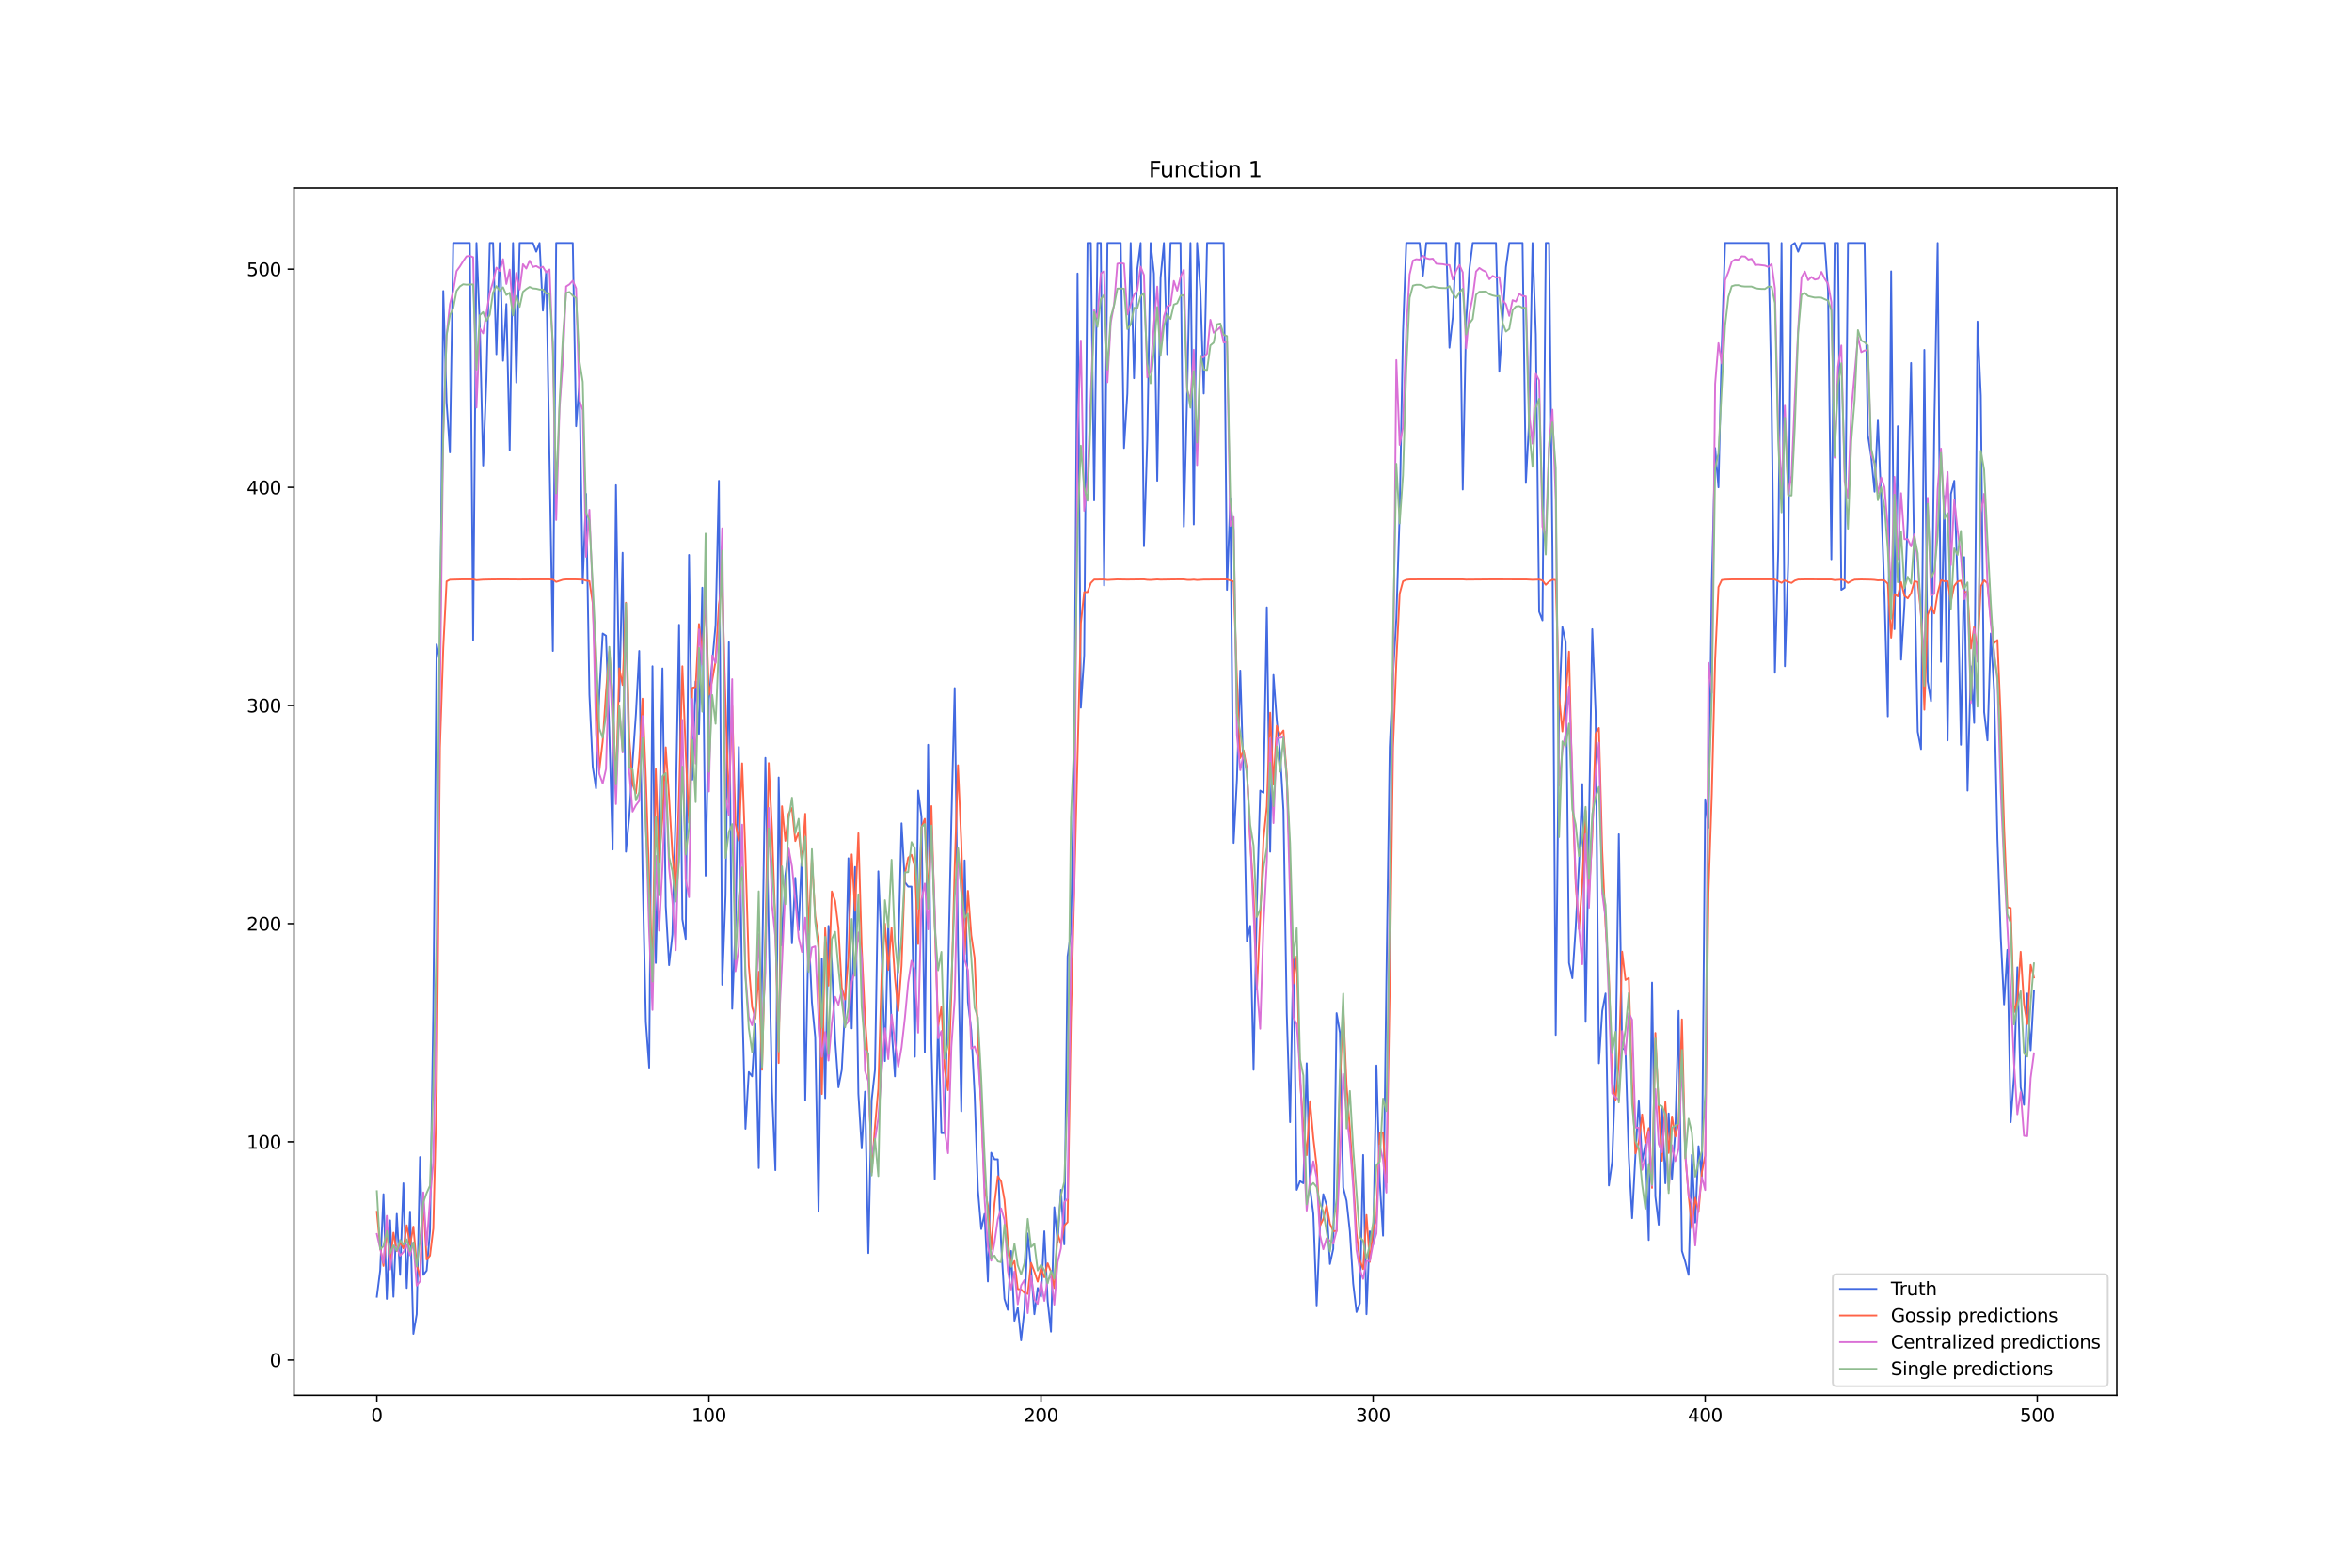 <?xml version="1.0" encoding="utf-8" standalone="no"?>
<!DOCTYPE svg PUBLIC "-//W3C//DTD SVG 1.1//EN"
  "http://www.w3.org/Graphics/SVG/1.1/DTD/svg11.dtd">
<svg xmlns:xlink="http://www.w3.org/1999/xlink" width="1296pt" height="864pt" viewBox="0 0 1296 864" xmlns="http://www.w3.org/2000/svg" version="1.1">
 <defs>
  <style type="text/css">*{stroke-linejoin: round; stroke-linecap: butt}</style>
 </defs>
 <g id="figure_1">
  <g id="patch_1">
   <path d="M 0 864 
L 1296 864 
L 1296 0 
L 0 0 
z
" style="fill: #ffffff"/>
  </g>
  <g id="axes_1">
   <g id="patch_2">
    <path d="M 162 768.96 
L 1166.4 768.96 
L 1166.4 103.68 
L 162 103.68 
z
" style="fill: #ffffff"/>
   </g>
   <g id="matplotlib.axis_1">
    <g id="xtick_1">
     <g id="line2d_1">
      <defs>
       <path id="m85df578145" d="M 0 0 
L 0 3.5 
" style="stroke: #000000; stroke-width: 0.8"/>
      </defs>
      <g>
       <use xlink:href="#m85df578145" x="207.655" y="768.96" style="stroke: #000000; stroke-width: 0.8"/>
      </g>
     </g>
     <g id="text_1">
      <!-- 0 -->
      <g transform="translate(204.473 783.558) scale(0.1 -0.1)">
       <defs>
        <path id="DejaVuSans-30" d="M 2034 4250 
Q 1547 4250 1301 3770 
Q 1056 3291 1056 2328 
Q 1056 1369 1301 889 
Q 1547 409 2034 409 
Q 2525 409 2770 889 
Q 3016 1369 3016 2328 
Q 3016 3291 2770 3770 
Q 2525 4250 2034 4250 
z
M 2034 4750 
Q 2819 4750 3233 4129 
Q 3647 3509 3647 2328 
Q 3647 1150 3233 529 
Q 2819 -91 2034 -91 
Q 1250 -91 836 529 
Q 422 1150 422 2328 
Q 422 3509 836 4129 
Q 1250 4750 2034 4750 
z
" transform="scale(0.016)"/>
       </defs>
       <use xlink:href="#DejaVuSans-30"/>
      </g>
     </g>
    </g>
    <g id="xtick_2">
     <g id="line2d_2">
      <g>
       <use xlink:href="#m85df578145" x="390.639" y="768.96" style="stroke: #000000; stroke-width: 0.8"/>
      </g>
     </g>
     <g id="text_2">
      <!-- 100 -->
      <g transform="translate(381.095 783.558) scale(0.1 -0.1)">
       <defs>
        <path id="DejaVuSans-31" d="M 794 531 
L 1825 531 
L 1825 4091 
L 703 3866 
L 703 4441 
L 1819 4666 
L 2450 4666 
L 2450 531 
L 3481 531 
L 3481 0 
L 794 0 
L 794 531 
z
" transform="scale(0.016)"/>
       </defs>
       <use xlink:href="#DejaVuSans-31"/>
       <use xlink:href="#DejaVuSans-30" x="63.623"/>
       <use xlink:href="#DejaVuSans-30" x="127.246"/>
      </g>
     </g>
    </g>
    <g id="xtick_3">
     <g id="line2d_3">
      <g>
       <use xlink:href="#m85df578145" x="573.623" y="768.96" style="stroke: #000000; stroke-width: 0.8"/>
      </g>
     </g>
     <g id="text_3">
      <!-- 200 -->
      <g transform="translate(564.079 783.558) scale(0.1 -0.1)">
       <defs>
        <path id="DejaVuSans-32" d="M 1228 531 
L 3431 531 
L 3431 0 
L 469 0 
L 469 531 
Q 828 903 1448 1529 
Q 2069 2156 2228 2338 
Q 2531 2678 2651 2914 
Q 2772 3150 2772 3378 
Q 2772 3750 2511 3984 
Q 2250 4219 1831 4219 
Q 1534 4219 1204 4116 
Q 875 4013 500 3803 
L 500 4441 
Q 881 4594 1212 4672 
Q 1544 4750 1819 4750 
Q 2544 4750 2975 4387 
Q 3406 4025 3406 3419 
Q 3406 3131 3298 2873 
Q 3191 2616 2906 2266 
Q 2828 2175 2409 1742 
Q 1991 1309 1228 531 
z
" transform="scale(0.016)"/>
       </defs>
       <use xlink:href="#DejaVuSans-32"/>
       <use xlink:href="#DejaVuSans-30" x="63.623"/>
       <use xlink:href="#DejaVuSans-30" x="127.246"/>
      </g>
     </g>
    </g>
    <g id="xtick_4">
     <g id="line2d_4">
      <g>
       <use xlink:href="#m85df578145" x="756.607" y="768.96" style="stroke: #000000; stroke-width: 0.8"/>
      </g>
     </g>
     <g id="text_4">
      <!-- 300 -->
      <g transform="translate(747.063 783.558) scale(0.1 -0.1)">
       <defs>
        <path id="DejaVuSans-33" d="M 2597 2516 
Q 3050 2419 3304 2112 
Q 3559 1806 3559 1356 
Q 3559 666 3084 287 
Q 2609 -91 1734 -91 
Q 1441 -91 1130 -33 
Q 819 25 488 141 
L 488 750 
Q 750 597 1062 519 
Q 1375 441 1716 441 
Q 2309 441 2620 675 
Q 2931 909 2931 1356 
Q 2931 1769 2642 2001 
Q 2353 2234 1838 2234 
L 1294 2234 
L 1294 2753 
L 1863 2753 
Q 2328 2753 2575 2939 
Q 2822 3125 2822 3475 
Q 2822 3834 2567 4026 
Q 2313 4219 1838 4219 
Q 1578 4219 1281 4162 
Q 984 4106 628 3988 
L 628 4550 
Q 988 4650 1302 4700 
Q 1616 4750 1894 4750 
Q 2613 4750 3031 4423 
Q 3450 4097 3450 3541 
Q 3450 3153 3228 2886 
Q 3006 2619 2597 2516 
z
" transform="scale(0.016)"/>
       </defs>
       <use xlink:href="#DejaVuSans-33"/>
       <use xlink:href="#DejaVuSans-30" x="63.623"/>
       <use xlink:href="#DejaVuSans-30" x="127.246"/>
      </g>
     </g>
    </g>
    <g id="xtick_5">
     <g id="line2d_5">
      <g>
       <use xlink:href="#m85df578145" x="939.591" y="768.96" style="stroke: #000000; stroke-width: 0.8"/>
      </g>
     </g>
     <g id="text_5">
      <!-- 400 -->
      <g transform="translate(930.047 783.558) scale(0.1 -0.1)">
       <defs>
        <path id="DejaVuSans-34" d="M 2419 4116 
L 825 1625 
L 2419 1625 
L 2419 4116 
z
M 2253 4666 
L 3047 4666 
L 3047 1625 
L 3713 1625 
L 3713 1100 
L 3047 1100 
L 3047 0 
L 2419 0 
L 2419 1100 
L 313 1100 
L 313 1709 
L 2253 4666 
z
" transform="scale(0.016)"/>
       </defs>
       <use xlink:href="#DejaVuSans-34"/>
       <use xlink:href="#DejaVuSans-30" x="63.623"/>
       <use xlink:href="#DejaVuSans-30" x="127.246"/>
      </g>
     </g>
    </g>
    <g id="xtick_6">
     <g id="line2d_6">
      <g>
       <use xlink:href="#m85df578145" x="1122.575" y="768.96" style="stroke: #000000; stroke-width: 0.8"/>
      </g>
     </g>
     <g id="text_6">
      <!-- 500 -->
      <g transform="translate(1113.032 783.558) scale(0.1 -0.1)">
       <defs>
        <path id="DejaVuSans-35" d="M 691 4666 
L 3169 4666 
L 3169 4134 
L 1269 4134 
L 1269 2991 
Q 1406 3038 1543 3061 
Q 1681 3084 1819 3084 
Q 2600 3084 3056 2656 
Q 3513 2228 3513 1497 
Q 3513 744 3044 326 
Q 2575 -91 1722 -91 
Q 1428 -91 1123 -41 
Q 819 9 494 109 
L 494 744 
Q 775 591 1075 516 
Q 1375 441 1709 441 
Q 2250 441 2565 725 
Q 2881 1009 2881 1497 
Q 2881 1984 2565 2268 
Q 2250 2553 1709 2553 
Q 1456 2553 1204 2497 
Q 953 2441 691 2322 
L 691 4666 
z
" transform="scale(0.016)"/>
       </defs>
       <use xlink:href="#DejaVuSans-35"/>
       <use xlink:href="#DejaVuSans-30" x="63.623"/>
       <use xlink:href="#DejaVuSans-30" x="127.246"/>
      </g>
     </g>
    </g>
   </g>
   <g id="matplotlib.axis_2">
    <g id="ytick_1">
     <g id="line2d_7">
      <defs>
       <path id="m41460e0a61" d="M 0 0 
L -3.5 0 
" style="stroke: #000000; stroke-width: 0.8"/>
      </defs>
      <g>
       <use xlink:href="#m41460e0a61" x="162" y="749.541" style="stroke: #000000; stroke-width: 0.8"/>
      </g>
     </g>
     <g id="text_7">
      <!-- 0 -->
      <g transform="translate(148.637 753.341) scale(0.1 -0.1)">
       <use xlink:href="#DejaVuSans-30"/>
      </g>
     </g>
    </g>
    <g id="ytick_2">
     <g id="line2d_8">
      <g>
       <use xlink:href="#m41460e0a61" x="162" y="629.303" style="stroke: #000000; stroke-width: 0.8"/>
      </g>
     </g>
     <g id="text_8">
      <!-- 100 -->
      <g transform="translate(135.912 633.102) scale(0.1 -0.1)">
       <use xlink:href="#DejaVuSans-31"/>
       <use xlink:href="#DejaVuSans-30" x="63.623"/>
       <use xlink:href="#DejaVuSans-30" x="127.246"/>
      </g>
     </g>
    </g>
    <g id="ytick_3">
     <g id="line2d_9">
      <g>
       <use xlink:href="#m41460e0a61" x="162" y="509.064" style="stroke: #000000; stroke-width: 0.8"/>
      </g>
     </g>
     <g id="text_9">
      <!-- 200 -->
      <g transform="translate(135.912 512.864) scale(0.1 -0.1)">
       <use xlink:href="#DejaVuSans-32"/>
       <use xlink:href="#DejaVuSans-30" x="63.623"/>
       <use xlink:href="#DejaVuSans-30" x="127.246"/>
      </g>
     </g>
    </g>
    <g id="ytick_4">
     <g id="line2d_10">
      <g>
       <use xlink:href="#m41460e0a61" x="162" y="388.826" style="stroke: #000000; stroke-width: 0.8"/>
      </g>
     </g>
     <g id="text_10">
      <!-- 300 -->
      <g transform="translate(135.912 392.625) scale(0.1 -0.1)">
       <use xlink:href="#DejaVuSans-33"/>
       <use xlink:href="#DejaVuSans-30" x="63.623"/>
       <use xlink:href="#DejaVuSans-30" x="127.246"/>
      </g>
     </g>
    </g>
    <g id="ytick_5">
     <g id="line2d_11">
      <g>
       <use xlink:href="#m41460e0a61" x="162" y="268.587" style="stroke: #000000; stroke-width: 0.8"/>
      </g>
     </g>
     <g id="text_11">
      <!-- 400 -->
      <g transform="translate(135.912 272.386) scale(0.1 -0.1)">
       <use xlink:href="#DejaVuSans-34"/>
       <use xlink:href="#DejaVuSans-30" x="63.623"/>
       <use xlink:href="#DejaVuSans-30" x="127.246"/>
      </g>
     </g>
    </g>
    <g id="ytick_6">
     <g id="line2d_12">
      <g>
       <use xlink:href="#m41460e0a61" x="162" y="148.349" style="stroke: #000000; stroke-width: 0.8"/>
      </g>
     </g>
     <g id="text_12">
      <!-- 500 -->
      <g transform="translate(135.912 152.148) scale(0.1 -0.1)">
       <use xlink:href="#DejaVuSans-35"/>
       <use xlink:href="#DejaVuSans-30" x="63.623"/>
       <use xlink:href="#DejaVuSans-30" x="127.246"/>
      </g>
     </g>
    </g>
   </g>
   <g id="line2d_13">
    <path d="M 207.655 714.672 
L 209.484 700.244 
L 211.314 658.16 
L 213.144 715.875 
L 214.974 672.589 
L 216.804 714.672 
L 218.634 668.982 
L 220.463 702.648 
L 222.293 652.148 
L 224.123 709.863 
L 225.953 667.779 
L 227.783 735.113 
L 229.613 724.291 
L 231.442 637.72 
L 233.272 702.648 
L 235.102 700.244 
L 236.932 678.601 
L 238.762 557.16 
L 240.592 355.159 
L 242.422 364.778 
L 244.251 160.372 
L 246.081 221.694 
L 247.911 249.349 
L 249.741 133.92 
L 258.89 133.92 
L 260.72 352.754 
L 262.55 133.92 
L 264.38 179.611 
L 266.209 256.563 
L 268.039 208.468 
L 269.869 133.92 
L 271.699 133.92 
L 273.529 195.242 
L 275.359 133.92 
L 277.189 198.849 
L 279.018 167.587 
L 280.848 248.147 
L 282.678 133.92 
L 284.508 210.873 
L 286.338 133.92 
L 293.657 133.92 
L 295.487 138.73 
L 297.317 133.92 
L 299.147 171.194 
L 300.976 149.551 
L 304.636 358.766 
L 306.466 133.92 
L 315.615 133.92 
L 317.445 234.92 
L 319.275 210.873 
L 321.105 321.492 
L 322.935 272.194 
L 324.764 382.814 
L 326.594 422.493 
L 328.424 434.516 
L 330.254 381.611 
L 332.084 349.147 
L 333.914 350.349 
L 335.743 403.254 
L 337.573 468.183 
L 339.403 267.385 
L 341.233 386.421 
L 343.063 304.659 
L 344.893 469.386 
L 346.723 450.147 
L 348.552 420.088 
L 350.382 393.635 
L 352.212 358.766 
L 354.042 480.207 
L 355.872 563.172 
L 357.702 588.422 
L 359.531 367.183 
L 361.361 530.707 
L 363.191 456.159 
L 365.021 368.385 
L 366.851 499.445 
L 368.681 531.91 
L 370.51 515.076 
L 372.34 446.54 
L 374.17 344.337 
L 376 506.66 
L 377.83 517.481 
L 379.66 305.861 
L 381.489 429.707 
L 383.319 375.6 
L 385.149 404.457 
L 386.979 323.897 
L 388.809 482.612 
L 390.639 385.219 
L 394.298 344.337 
L 396.128 264.98 
L 397.958 542.731 
L 399.788 493.433 
L 401.618 353.957 
L 403.448 555.957 
L 405.277 510.267 
L 407.107 411.671 
L 408.937 549.945 
L 410.767 622.089 
L 412.597 590.827 
L 414.427 593.231 
L 416.256 564.374 
L 418.086 643.732 
L 419.916 535.517 
L 421.746 417.683 
L 423.576 512.671 
L 425.406 601.648 
L 427.236 644.934 
L 429.065 428.504 
L 430.895 521.088 
L 432.725 482.612 
L 434.555 468.183 
L 436.385 519.886 
L 438.215 483.814 
L 440.044 512.671 
L 441.874 469.386 
L 443.704 606.458 
L 445.534 511.469 
L 447.364 552.35 
L 449.194 571.588 
L 451.023 667.779 
L 452.853 528.303 
L 454.683 605.255 
L 456.513 510.267 
L 458.343 530.707 
L 460.173 572.791 
L 462.003 599.243 
L 463.832 589.624 
L 465.662 554.755 
L 467.492 472.993 
L 469.322 566.779 
L 471.152 477.802 
L 472.982 602.85 
L 474.811 632.91 
L 476.641 601.648 
L 478.471 690.625 
L 480.301 606.458 
L 482.131 589.624 
L 483.961 480.207 
L 485.79 523.493 
L 487.62 584.815 
L 489.45 509.064 
L 491.28 566.779 
L 493.11 593.231 
L 494.94 525.898 
L 496.77 453.755 
L 498.599 486.219 
L 500.429 488.624 
L 502.259 488.624 
L 504.089 582.41 
L 505.919 435.719 
L 507.749 450.147 
L 509.578 580.005 
L 511.408 410.469 
L 513.238 575.196 
L 515.068 649.743 
L 516.898 561.969 
L 518.728 624.493 
L 520.557 624.493 
L 524.217 452.552 
L 526.047 379.207 
L 527.877 521.088 
L 529.707 612.47 
L 531.536 474.195 
L 533.366 552.35 
L 535.196 567.981 
L 537.026 602.85 
L 538.856 655.755 
L 540.686 677.398 
L 542.516 668.982 
L 544.345 706.256 
L 546.175 635.315 
L 548.005 638.922 
L 549.835 638.922 
L 551.665 685.815 
L 553.495 715.875 
L 555.324 721.887 
L 557.154 689.422 
L 558.984 727.899 
L 560.814 720.684 
L 562.644 738.72 
L 564.474 721.887 
L 566.303 679.803 
L 568.133 699.041 
L 569.963 724.291 
L 571.793 709.863 
L 573.623 714.672 
L 575.453 678.601 
L 577.283 717.077 
L 579.112 733.91 
L 580.942 665.374 
L 582.772 684.613 
L 584.602 655.755 
L 586.432 685.815 
L 588.262 527.1 
L 590.091 513.874 
L 591.921 415.278 
L 593.751 150.753 
L 595.581 390.028 
L 597.411 361.171 
L 599.241 133.92 
L 601.07 133.92 
L 602.9 275.802 
L 604.73 133.92 
L 606.56 133.92 
L 608.39 322.695 
L 610.22 133.92 
L 617.539 133.92 
L 619.369 246.944 
L 621.199 216.885 
L 623.029 133.92 
L 624.858 208.468 
L 626.688 148.349 
L 628.518 133.92 
L 630.348 301.052 
L 632.178 242.135 
L 634.008 133.92 
L 635.837 150.753 
L 637.667 264.98 
L 639.497 153.158 
L 641.327 133.92 
L 643.157 195.242 
L 644.987 133.92 
L 650.476 133.92 
L 652.306 290.23 
L 654.136 216.885 
L 655.966 133.92 
L 657.796 289.028 
L 659.625 133.92 
L 661.455 160.372 
L 663.285 216.885 
L 665.115 133.92 
L 674.264 133.92 
L 676.094 325.099 
L 677.924 274.599 
L 679.754 464.576 
L 681.583 429.707 
L 683.413 369.588 
L 685.243 429.707 
L 687.073 518.683 
L 688.903 510.267 
L 690.733 589.624 
L 692.563 497.04 
L 694.392 435.719 
L 696.222 436.921 
L 698.052 334.718 
L 699.882 469.386 
L 701.712 371.992 
L 703.542 397.242 
L 705.371 415.278 
L 707.201 446.54 
L 709.031 558.362 
L 710.861 618.481 
L 712.691 522.291 
L 714.521 655.755 
L 716.35 650.946 
L 718.18 652.148 
L 720.01 586.017 
L 721.84 654.553 
L 723.67 668.982 
L 725.5 719.482 
L 727.33 676.196 
L 729.159 658.16 
L 730.989 664.172 
L 732.819 696.637 
L 734.649 688.22 
L 736.479 558.362 
L 738.309 569.184 
L 740.138 654.553 
L 741.968 661.767 
L 743.798 678.601 
L 745.628 707.458 
L 747.458 723.089 
L 749.288 718.279 
L 751.117 636.517 
L 752.947 724.291 
L 754.777 678.601 
L 756.607 685.815 
L 758.437 587.219 
L 760.267 650.946 
L 762.097 681.005 
L 763.926 540.326 
L 765.756 411.671 
L 767.586 371.992 
L 769.416 340.73 
L 771.246 283.016 
L 773.076 183.218 
L 774.905 133.92 
L 782.225 133.92 
L 784.055 151.956 
L 785.884 133.92 
L 796.864 133.92 
L 798.693 191.635 
L 800.523 174.801 
L 802.353 133.92 
L 804.183 133.92 
L 806.013 269.79 
L 807.843 177.206 
L 809.672 148.349 
L 811.502 133.92 
L 824.311 133.92 
L 826.141 204.861 
L 827.971 177.206 
L 829.801 147.146 
L 831.63 133.92 
L 838.95 133.92 
L 840.78 266.182 
L 842.61 231.313 
L 844.439 133.92 
L 846.269 184.42 
L 848.099 337.123 
L 849.929 341.933 
L 851.759 133.92 
L 853.589 133.92 
L 855.418 302.254 
L 857.248 570.386 
L 859.078 392.433 
L 860.908 345.54 
L 862.738 353.957 
L 864.568 530.707 
L 866.397 539.124 
L 868.227 511.469 
L 870.057 476.6 
L 871.887 432.112 
L 873.717 563.172 
L 877.377 346.742 
L 879.206 392.433 
L 881.036 586.017 
L 882.866 557.16 
L 884.696 547.541 
L 886.526 653.351 
L 888.356 640.124 
L 890.185 588.422 
L 892.015 459.767 
L 893.845 577.6 
L 895.675 578.803 
L 897.505 637.72 
L 899.335 671.386 
L 901.164 636.517 
L 902.994 606.458 
L 904.824 640.124 
L 906.654 630.505 
L 908.484 683.41 
L 910.314 541.529 
L 912.144 659.363 
L 913.973 674.994 
L 915.803 610.065 
L 917.633 652.148 
L 919.463 613.672 
L 921.293 649.743 
L 923.123 623.291 
L 924.952 557.16 
L 926.782 689.422 
L 928.612 695.434 
L 930.442 702.648 
L 932.272 636.517 
L 934.102 673.791 
L 935.931 631.708 
L 937.761 649.743 
L 939.591 440.528 
L 941.421 456.159 
L 943.251 321.492 
L 945.081 246.944 
L 946.911 268.587 
L 948.74 190.432 
L 950.57 133.92 
L 974.358 133.92 
L 976.188 220.492 
L 978.018 370.79 
L 979.848 303.456 
L 981.678 133.92 
L 983.507 367.183 
L 985.337 310.671 
L 987.167 135.122 
L 988.997 133.92 
L 990.827 138.73 
L 992.657 133.92 
L 1005.465 133.92 
L 1007.295 160.372 
L 1009.125 308.266 
L 1010.955 133.92 
L 1012.785 133.92 
L 1014.615 325.099 
L 1016.444 323.897 
L 1018.274 133.92 
L 1027.424 133.92 
L 1029.253 239.73 
L 1031.083 251.754 
L 1032.913 270.992 
L 1034.743 231.313 
L 1036.573 275.802 
L 1038.403 328.706 
L 1040.232 394.838 
L 1042.062 149.551 
L 1043.892 346.742 
L 1045.722 234.92 
L 1047.552 363.576 
L 1049.382 333.516 
L 1051.211 286.623 
L 1053.041 200.051 
L 1054.871 313.075 
L 1056.701 403.254 
L 1058.531 412.873 
L 1060.361 192.837 
L 1062.191 375.6 
L 1064.02 386.421 
L 1065.85 233.718 
L 1067.68 133.92 
L 1069.51 364.778 
L 1071.34 273.397 
L 1073.17 408.064 
L 1074.999 272.194 
L 1076.829 264.98 
L 1078.659 321.492 
L 1080.489 410.469 
L 1082.319 307.064 
L 1084.149 435.719 
L 1085.978 367.183 
L 1087.808 398.445 
L 1089.638 177.206 
L 1091.468 218.087 
L 1093.298 392.433 
L 1095.128 408.064 
L 1096.958 349.147 
L 1098.787 380.409 
L 1100.617 462.171 
L 1102.447 516.279 
L 1104.277 553.553 
L 1106.107 523.493 
L 1107.937 618.481 
L 1109.766 593.231 
L 1111.596 533.112 
L 1113.426 599.243 
L 1115.256 608.862 
L 1117.086 547.541 
L 1118.916 578.803 
L 1120.745 546.338 
L 1120.745 546.338 
" clip-path="url(#pdf1ad86e16)" style="fill: none; stroke: #4169e1; stroke-linecap: square"/>
   </g>
   <g id="line2d_14">
    <path d="M 207.655 667.846 
L 209.484 687.227 
L 211.314 697.702 
L 213.144 676.785 
L 214.974 697.183 
L 216.804 679.353 
L 218.634 689.477 
L 220.463 684.713 
L 222.293 688.054 
L 224.123 675.315 
L 225.953 686.102 
L 227.783 676.041 
L 229.613 697.131 
L 231.442 703.951 
L 233.272 661.962 
L 235.102 694.187 
L 236.932 692.019 
L 238.762 677.037 
L 240.592 602.153 
L 242.422 411.968 
L 244.251 357.212 
L 246.081 320.44 
L 247.911 319.501 
L 255.23 319.304 
L 260.72 319.316 
L 262.55 319.742 
L 266.209 319.455 
L 271.699 319.346 
L 277.189 319.308 
L 286.338 319.378 
L 293.657 319.312 
L 302.806 319.333 
L 304.636 319.441 
L 306.466 320.715 
L 310.126 319.503 
L 311.956 319.332 
L 317.445 319.332 
L 321.105 319.446 
L 322.935 320.01 
L 324.764 320.287 
L 326.594 332.308 
L 328.424 376.682 
L 330.254 424.395 
L 332.084 408.532 
L 333.914 381.342 
L 335.743 359.166 
L 337.573 384.346 
L 339.403 434.106 
L 341.233 368.34 
L 343.063 377.52 
L 344.893 332.185 
L 346.723 406.759 
L 348.552 432.221 
L 350.382 437.214 
L 352.212 417.768 
L 354.042 385.042 
L 355.872 428.611 
L 357.702 484.682 
L 359.531 536.496 
L 361.361 423.894 
L 363.191 475.141 
L 365.021 450.452 
L 366.851 411.894 
L 368.681 439.366 
L 370.51 470.594 
L 372.34 491.835 
L 374.17 438.562 
L 376 367.186 
L 377.83 414.222 
L 379.66 453.414 
L 381.489 379.099 
L 383.319 378.6 
L 385.149 343.913 
L 386.979 360.282 
L 388.809 329.264 
L 390.639 382.842 
L 392.469 374.778 
L 394.298 364.387 
L 396.128 333.136 
L 397.958 321.325 
L 399.788 388.558 
L 401.618 442.449 
L 403.448 389.166 
L 405.277 453.963 
L 407.107 463.391 
L 408.937 420.715 
L 410.767 471.376 
L 412.597 532.141 
L 414.427 554.89 
L 416.256 561.355 
L 418.086 535.581 
L 419.916 589.572 
L 421.746 516.78 
L 423.576 420.551 
L 425.406 457.352 
L 427.236 509.026 
L 429.065 585.875 
L 430.895 444.346 
L 432.725 463.428 
L 434.555 448.496 
L 436.385 445.308 
L 438.215 463.564 
L 440.044 458.63 
L 441.874 475.668 
L 443.704 448.499 
L 445.534 514.088 
L 447.364 472.726 
L 449.194 504.938 
L 451.023 516.35 
L 452.853 602.969 
L 454.683 511.533 
L 456.513 543.209 
L 458.343 491.301 
L 460.173 496.557 
L 462.003 511.581 
L 463.832 544.362 
L 465.662 550.823 
L 467.492 527.706 
L 469.322 470.876 
L 471.152 501.994 
L 472.982 459.217 
L 474.811 522.319 
L 476.641 560.627 
L 478.471 586.64 
L 480.301 646.001 
L 482.131 620.736 
L 483.961 599.926 
L 485.79 536.806 
L 487.62 509.034 
L 489.45 534.528 
L 491.28 511.351 
L 493.11 538.884 
L 494.94 557.2 
L 496.77 532.032 
L 498.599 481.787 
L 500.429 472.725 
L 502.259 471.071 
L 504.089 477.562 
L 505.919 520.278 
L 507.749 455.897 
L 509.578 451.273 
L 511.408 495.458 
L 513.238 444.242 
L 515.068 507.904 
L 516.898 565.499 
L 518.728 554.781 
L 520.557 589.483 
L 522.387 600.824 
L 524.217 547.023 
L 526.047 478.429 
L 527.877 421.752 
L 529.707 463.997 
L 531.536 525.847 
L 533.366 490.971 
L 535.196 515.395 
L 537.026 527.934 
L 540.686 612.264 
L 542.516 654.469 
L 544.345 664.498 
L 546.175 688.599 
L 548.005 663.183 
L 549.835 648.224 
L 551.665 651.16 
L 553.495 661.225 
L 555.324 683.892 
L 557.154 697.839 
L 558.984 694.98 
L 560.814 710.49 
L 562.644 710.65 
L 564.474 712.529 
L 566.303 713.093 
L 568.133 696.003 
L 569.963 700.805 
L 571.793 706.341 
L 573.623 698.794 
L 575.453 703.973 
L 577.283 696.233 
L 579.112 701.051 
L 580.942 709.9 
L 582.772 679.872 
L 584.602 685.51 
L 586.432 675.458 
L 588.262 673.598 
L 590.091 563.209 
L 595.581 343.536 
L 597.411 326.34 
L 599.241 326.323 
L 601.07 321.309 
L 602.9 319.434 
L 606.56 319.388 
L 608.39 319.346 
L 610.22 319.62 
L 615.709 319.326 
L 621.199 319.419 
L 628.518 319.329 
L 630.348 319.311 
L 632.178 319.551 
L 634.008 319.609 
L 637.667 319.345 
L 639.497 319.457 
L 646.817 319.339 
L 652.306 319.32 
L 654.136 319.575 
L 655.966 319.591 
L 657.796 319.44 
L 659.625 319.659 
L 663.285 319.426 
L 676.094 319.345 
L 679.754 320.506 
L 681.583 374.398 
L 683.413 417.793 
L 685.243 413.583 
L 687.073 423.567 
L 688.903 463.845 
L 690.733 492.622 
L 692.563 545.289 
L 694.392 505.961 
L 696.222 462.235 
L 698.052 444.494 
L 699.882 392.778 
L 701.712 432.394 
L 703.542 399.994 
L 705.371 404.911 
L 707.201 402.576 
L 709.031 427.298 
L 710.861 479.851 
L 712.691 542.081 
L 714.521 527.122 
L 716.35 595.178 
L 718.18 620.147 
L 720.01 636.624 
L 721.84 606.913 
L 723.67 627.197 
L 725.5 642.657 
L 727.33 675.598 
L 729.159 671.724 
L 730.989 664.316 
L 732.819 674.438 
L 734.649 678.49 
L 736.479 678.51 
L 738.309 597.562 
L 740.138 554.994 
L 741.968 597.886 
L 743.798 622 
L 745.628 649.638 
L 747.458 679.843 
L 749.288 694.631 
L 751.117 699.451 
L 752.947 669.595 
L 754.777 695.479 
L 756.607 677.293 
L 758.437 672.464 
L 760.267 624.497 
L 762.097 624.385 
L 763.926 651.867 
L 765.756 545.734 
L 767.586 411.858 
L 769.416 364.93 
L 771.246 327.229 
L 773.076 320.405 
L 774.905 319.548 
L 776.735 319.368 
L 782.225 319.321 
L 804.183 319.329 
L 806.013 319.319 
L 807.843 319.444 
L 820.651 319.331 
L 840.78 319.339 
L 844.439 319.535 
L 848.099 319.405 
L 849.929 319.928 
L 851.759 322.303 
L 853.589 320.521 
L 855.418 319.508 
L 857.248 319.648 
L 859.078 383.479 
L 860.908 403.109 
L 862.738 384.193 
L 864.568 359.128 
L 866.397 434.546 
L 868.227 487.073 
L 870.057 512.012 
L 871.887 486.157 
L 873.717 446.831 
L 875.547 492.459 
L 877.377 461.349 
L 879.206 404.469 
L 881.036 401.23 
L 882.866 468.938 
L 884.696 510.053 
L 886.526 537.58 
L 888.356 596.866 
L 890.185 606.581 
L 892.015 585.651 
L 893.845 524.492 
L 895.675 540.127 
L 897.505 538.99 
L 899.335 597.81 
L 901.164 635.701 
L 902.994 629.522 
L 904.824 614.222 
L 906.654 629.907 
L 908.484 621.739 
L 910.314 654.696 
L 912.144 569.325 
L 913.973 611.042 
L 915.803 639.73 
L 917.633 607.324 
L 919.463 635.429 
L 921.293 615.313 
L 923.123 626.382 
L 924.952 618.831 
L 926.782 561.801 
L 928.612 636.794 
L 930.442 658.561 
L 932.272 676.955 
L 934.102 660.125 
L 935.931 667.983 
L 937.761 645.978 
L 939.591 636.867 
L 941.421 491.861 
L 943.251 437.536 
L 945.081 363.462 
L 946.911 323.532 
L 948.74 319.665 
L 950.57 319.451 
L 954.23 319.325 
L 976.188 319.311 
L 978.018 319.368 
L 981.678 321.232 
L 983.507 319.883 
L 985.337 320.697 
L 987.167 321.286 
L 988.997 319.982 
L 990.827 319.396 
L 994.486 319.327 
L 1009.125 319.346 
L 1010.955 319.699 
L 1014.615 319.43 
L 1016.444 319.854 
L 1018.274 321.302 
L 1020.104 320.205 
L 1021.934 319.468 
L 1025.594 319.35 
L 1031.083 319.462 
L 1032.913 319.585 
L 1034.743 319.85 
L 1036.573 319.752 
L 1038.403 319.911 
L 1040.232 321.734 
L 1042.062 351.478 
L 1043.892 327.411 
L 1045.722 328.691 
L 1047.552 320.812 
L 1049.382 328.325 
L 1051.211 329.779 
L 1053.041 326.918 
L 1054.871 320.358 
L 1056.701 320.763 
L 1058.531 338.082 
L 1060.361 391.174 
L 1062.191 338.961 
L 1064.02 334.06 
L 1065.85 338.129 
L 1067.68 326.789 
L 1069.51 319.798 
L 1071.34 320.302 
L 1073.17 320.348 
L 1074.999 331.357 
L 1076.829 322.929 
L 1078.659 320.521 
L 1080.489 319.996 
L 1082.319 326.394 
L 1084.149 326.186 
L 1085.978 357.424 
L 1087.808 345.428 
L 1089.638 360.433 
L 1091.468 323.194 
L 1093.298 319.803 
L 1095.128 321.471 
L 1096.958 341.15 
L 1098.787 354.441 
L 1100.617 352.743 
L 1102.447 395.807 
L 1104.277 455.504 
L 1106.107 500.018 
L 1107.937 500.443 
L 1109.766 557.933 
L 1111.596 551.398 
L 1113.426 524.548 
L 1115.256 553.263 
L 1117.086 564.39 
L 1118.916 531.731 
L 1120.745 538.727 
L 1120.745 538.727 
" clip-path="url(#pdf1ad86e16)" style="fill: none; stroke: #ff6347; stroke-linecap: square"/>
   </g>
   <g id="line2d_15">
    <path d="M 207.655 680.064 
L 211.314 696.101 
L 213.144 670.067 
L 214.974 699.679 
L 216.804 687.207 
L 218.634 687.302 
L 220.463 692.046 
L 222.293 690.067 
L 224.123 686.09 
L 225.953 691.867 
L 227.783 684.889 
L 229.613 708.573 
L 231.442 706.171 
L 233.272 657.167 
L 235.102 686.432 
L 236.932 661.346 
L 238.762 640.331 
L 240.592 544.778 
L 242.422 381.612 
L 244.251 239.171 
L 246.081 185.011 
L 247.911 167.666 
L 249.741 160.46 
L 251.571 149.425 
L 253.401 146.899 
L 255.23 143.914 
L 257.06 141.262 
L 258.89 141.039 
L 260.72 141.737 
L 262.55 224.647 
L 264.38 180.978 
L 266.209 183.73 
L 269.869 161.43 
L 271.699 155.334 
L 273.529 147.495 
L 275.359 149.386 
L 277.189 142.844 
L 279.018 156.523 
L 280.848 148.593 
L 282.678 171.071 
L 284.508 150.312 
L 286.338 159.578 
L 288.168 145.618 
L 289.997 147.999 
L 291.827 143.687 
L 293.657 147.115 
L 295.487 146.625 
L 297.317 147.68 
L 299.147 147.019 
L 300.976 150.149 
L 302.806 148.498 
L 304.636 193.664 
L 306.466 286.609 
L 308.296 225.285 
L 310.126 199.581 
L 311.956 157.874 
L 313.785 156.711 
L 315.615 154.688 
L 317.445 158.919 
L 319.275 220.714 
L 321.105 226.001 
L 322.935 306.9 
L 324.764 280.989 
L 326.594 327.844 
L 328.424 404.371 
L 330.254 426.593 
L 332.084 431.848 
L 333.914 423.799 
L 335.743 360.902 
L 339.403 443.156 
L 341.233 390.695 
L 343.063 414.766 
L 344.893 339.573 
L 346.723 425.372 
L 348.552 447.305 
L 350.382 443.809 
L 352.212 441.349 
L 354.042 394.599 
L 357.702 513.675 
L 359.531 556.608 
L 361.361 471.651 
L 363.191 512.912 
L 365.021 477.65 
L 366.851 430.659 
L 368.681 478.442 
L 370.51 496.552 
L 372.34 523.7 
L 376 396.775 
L 377.83 484.789 
L 379.66 494.464 
L 381.489 385.256 
L 383.319 420.792 
L 385.149 346.896 
L 386.979 366.168 
L 388.809 319.764 
L 390.639 436.213 
L 392.469 361.251 
L 394.298 365.335 
L 396.128 347.715 
L 397.958 291.187 
L 399.788 439.15 
L 401.618 449.449 
L 403.448 374.323 
L 405.277 535.293 
L 407.107 521.856 
L 408.937 454.486 
L 410.767 537.091 
L 412.597 560.549 
L 414.427 565.048 
L 416.256 554.504 
L 418.086 514.884 
L 419.916 569.051 
L 421.746 535.74 
L 423.576 445.293 
L 425.406 498.813 
L 427.236 516.338 
L 429.065 567.589 
L 430.895 530.677 
L 432.725 490.391 
L 434.555 467.641 
L 436.385 477.514 
L 438.215 496.018 
L 440.044 516.691 
L 441.874 524.648 
L 443.704 505.776 
L 445.534 534.63 
L 447.364 522.207 
L 449.194 521.565 
L 451.023 561.035 
L 452.853 582.441 
L 454.683 568.79 
L 456.513 584.512 
L 458.343 563.856 
L 460.173 549.344 
L 462.003 553.823 
L 463.832 545.644 
L 465.662 565.025 
L 467.492 562.967 
L 469.322 541.033 
L 471.152 535.23 
L 472.982 513.887 
L 474.811 527.775 
L 476.641 590.142 
L 478.471 595.925 
L 480.301 636.297 
L 482.131 628.22 
L 483.961 616.253 
L 487.62 566.692 
L 489.45 583.709 
L 491.28 559.169 
L 493.11 574.245 
L 494.94 587.917 
L 496.77 577.324 
L 498.599 561.066 
L 500.429 541.521 
L 502.259 529.498 
L 504.089 534.472 
L 505.919 569.144 
L 507.749 495.836 
L 509.578 486.951 
L 511.408 512.198 
L 513.238 455.847 
L 515.068 501.721 
L 516.898 572.246 
L 518.728 568.239 
L 520.557 623.301 
L 522.387 635.583 
L 524.217 577.045 
L 526.047 550.637 
L 527.877 467.865 
L 529.707 491.637 
L 531.536 528.855 
L 533.366 534.814 
L 535.196 577.932 
L 537.026 576.742 
L 538.856 582.764 
L 540.686 607.606 
L 542.516 660.688 
L 544.345 687.265 
L 546.175 694.792 
L 548.005 684.711 
L 549.835 672.048 
L 551.665 666.027 
L 553.495 672.445 
L 555.324 700.172 
L 557.154 710.687 
L 558.984 700.755 
L 560.814 718.836 
L 562.644 708.417 
L 564.474 705.453 
L 566.303 723.697 
L 568.133 703.216 
L 569.963 716.122 
L 571.793 718.645 
L 573.623 706.469 
L 575.453 716.968 
L 577.283 705.168 
L 579.112 703.48 
L 580.942 719.041 
L 582.772 695.683 
L 584.602 687.969 
L 586.432 662.693 
L 588.262 660.551 
L 590.091 527.619 
L 591.921 488.858 
L 593.751 238.431 
L 595.581 187.702 
L 597.411 281.524 
L 599.241 264.131 
L 602.9 170.956 
L 604.73 175.311 
L 606.56 150.743 
L 608.39 149.44 
L 610.22 210.701 
L 612.05 177.771 
L 613.879 167.873 
L 615.709 145.377 
L 617.539 145.019 
L 619.369 145.336 
L 621.199 173.312 
L 624.858 162.524 
L 626.688 159.945 
L 628.518 147.001 
L 630.348 151.608 
L 632.178 208.047 
L 634.008 204.502 
L 635.837 178.641 
L 637.667 157.937 
L 639.497 189.521 
L 641.327 174.425 
L 643.157 168.839 
L 644.987 168.128 
L 646.817 154.833 
L 648.646 160.203 
L 650.476 152.614 
L 652.306 148.688 
L 654.136 215.137 
L 655.966 220.156 
L 657.796 192.758 
L 659.625 256.35 
L 661.455 197.465 
L 663.285 196.737 
L 665.115 194.87 
L 666.945 176.263 
L 668.775 183.403 
L 670.604 181.939 
L 672.434 180.271 
L 674.264 188.81 
L 676.094 188.304 
L 677.924 289.898 
L 679.754 284.916 
L 681.583 404.974 
L 683.413 424.489 
L 685.243 415.584 
L 687.073 424.95 
L 688.903 462.541 
L 692.563 543.441 
L 694.392 566.984 
L 696.222 509.417 
L 698.052 475.433 
L 699.882 406.917 
L 701.712 453.621 
L 703.542 406.844 
L 705.371 406.684 
L 707.201 406.235 
L 709.031 429.557 
L 712.691 560.878 
L 714.521 564.454 
L 716.35 590.067 
L 718.18 632.731 
L 720.01 667.211 
L 721.84 649.905 
L 723.67 640.054 
L 725.5 648.944 
L 727.33 680.673 
L 729.159 688.506 
L 730.989 682.47 
L 732.819 683.799 
L 734.649 685.418 
L 736.479 678.247 
L 738.309 639.775 
L 740.138 591.869 
L 741.968 614.321 
L 743.798 630.154 
L 745.628 654.197 
L 747.458 688.927 
L 749.288 699.706 
L 751.117 704.847 
L 752.947 694.941 
L 754.777 694.968 
L 756.607 685.529 
L 758.437 679.777 
L 760.267 631.261 
L 762.097 639.229 
L 763.926 657.277 
L 765.756 489.4 
L 767.586 384.859 
L 769.416 198.455 
L 771.246 245.183 
L 773.076 235.631 
L 774.905 181.369 
L 776.735 151.309 
L 778.565 143.631 
L 780.395 142.86 
L 782.225 143.095 
L 784.055 140.97 
L 785.884 142.293 
L 787.714 142.783 
L 789.544 142.563 
L 791.374 145.338 
L 795.034 145.613 
L 796.864 145.992 
L 798.693 146.077 
L 800.523 154.081 
L 802.353 149.263 
L 804.183 146.06 
L 806.013 150.089 
L 807.843 192.07 
L 809.672 172.714 
L 811.502 163.715 
L 813.332 149.642 
L 815.162 147.707 
L 816.992 148.96 
L 818.822 149.834 
L 820.651 153.912 
L 822.481 152.05 
L 824.311 152.964 
L 826.141 152.74 
L 827.971 165.54 
L 829.801 167.65 
L 831.63 174.06 
L 833.46 165.425 
L 835.29 166.203 
L 837.12 161.969 
L 838.95 163.08 
L 840.78 163.384 
L 842.61 228.211 
L 844.439 244.512 
L 846.269 205.968 
L 848.099 209.688 
L 849.929 290.334 
L 851.759 296.065 
L 853.589 244.622 
L 855.418 225.754 
L 857.248 275.369 
L 859.078 433.009 
L 860.908 413.491 
L 862.738 403.914 
L 864.568 378.406 
L 866.397 426.354 
L 868.227 484.589 
L 870.057 511.741 
L 871.887 531.38 
L 873.717 459.782 
L 875.547 500.31 
L 877.377 456.294 
L 879.206 426.958 
L 881.036 409.288 
L 882.866 492.244 
L 884.696 506.137 
L 886.526 551.308 
L 888.356 602.584 
L 890.185 604.777 
L 892.015 606.165 
L 893.845 568.247 
L 895.675 581.295 
L 897.505 558.329 
L 899.335 562.021 
L 901.164 621.435 
L 902.994 621.536 
L 904.824 644.733 
L 906.654 637.49 
L 908.484 623.599 
L 910.314 653.498 
L 912.144 600.236 
L 913.973 630.489 
L 915.803 635.034 
L 917.633 614.271 
L 919.463 655.779 
L 921.293 631.153 
L 923.123 639.947 
L 924.952 633.16 
L 926.782 585.382 
L 928.612 634.954 
L 930.442 659.026 
L 932.272 662.954 
L 934.102 686.433 
L 935.931 663.783 
L 937.761 648.827 
L 939.591 655.886 
L 941.421 365.306 
L 943.251 381.871 
L 945.081 211.568 
L 946.911 189.106 
L 948.74 200.352 
L 950.57 154.439 
L 952.4 149.918 
L 954.23 144.191 
L 956.06 142.991 
L 957.89 143.177 
L 959.719 141.25 
L 961.549 141.371 
L 963.379 143.08 
L 965.209 142.653 
L 967.039 146.066 
L 968.869 145.929 
L 972.528 146.392 
L 974.358 147.108 
L 976.188 145.549 
L 978.018 158.92 
L 979.848 235.379 
L 981.678 269.263 
L 983.507 223.561 
L 985.337 272.501 
L 987.167 262.114 
L 988.997 219.225 
L 990.827 181.37 
L 992.657 152.934 
L 994.486 149.674 
L 996.316 154.417 
L 998.146 152.667 
L 999.976 154.102 
L 1001.806 153.686 
L 1003.636 149.87 
L 1005.465 153.635 
L 1007.295 156.432 
L 1009.125 166.524 
L 1010.955 252.265 
L 1012.785 202.074 
L 1014.615 190.403 
L 1016.444 265.231 
L 1018.274 274.444 
L 1020.104 226.192 
L 1023.764 185.65 
L 1025.594 194.084 
L 1027.424 193.176 
L 1029.253 192.945 
L 1031.083 250.749 
L 1032.913 255.338 
L 1034.743 271.945 
L 1036.573 263.167 
L 1038.403 268.539 
L 1040.232 290.962 
L 1042.062 328.265 
L 1043.892 262.805 
L 1045.722 308.266 
L 1047.552 271.826 
L 1049.382 297.177 
L 1051.211 297.223 
L 1053.041 301.17 
L 1054.871 294.467 
L 1056.701 309.455 
L 1058.531 339.862 
L 1060.361 362.937 
L 1062.191 274.365 
L 1064.02 328.148 
L 1065.85 327.237 
L 1067.68 269.607 
L 1069.51 247.231 
L 1071.34 282.5 
L 1073.17 260.132 
L 1074.999 311.444 
L 1076.829 275.594 
L 1078.659 292.053 
L 1080.489 306.535 
L 1082.319 330.296 
L 1084.149 325.599 
L 1085.978 387.41 
L 1087.808 346.588 
L 1089.638 364.716 
L 1091.468 282.605 
L 1093.298 272.143 
L 1095.128 321.766 
L 1096.958 343.702 
L 1100.617 374.88 
L 1102.447 436.091 
L 1104.277 476.158 
L 1107.937 545.617 
L 1109.766 585.697 
L 1111.596 614.114 
L 1113.426 601.888 
L 1115.256 625.962 
L 1117.086 626.179 
L 1118.916 594.156 
L 1120.745 580.516 
L 1120.745 580.516 
" clip-path="url(#pdf1ad86e16)" style="fill: none; stroke: #da70d6; stroke-linecap: square"/>
   </g>
   <g id="line2d_16">
    <path d="M 207.655 656.499 
L 209.484 688.455 
L 211.314 686.851 
L 213.144 678.411 
L 214.974 690.837 
L 216.804 686.406 
L 218.634 689.311 
L 220.463 683.373 
L 222.293 685.944 
L 224.123 683.076 
L 225.953 689.649 
L 227.783 684.709 
L 229.613 697.993 
L 231.442 683.915 
L 233.272 662.636 
L 235.102 657.515 
L 236.932 653.432 
L 238.762 597.393 
L 240.592 517.122 
L 242.422 326.366 
L 244.251 239.22 
L 246.081 185.025 
L 247.911 173.747 
L 249.741 169.926 
L 251.571 160.346 
L 253.401 157.884 
L 255.23 156.675 
L 257.06 156.898 
L 260.72 156.746 
L 262.55 203.704 
L 264.38 173.729 
L 266.209 171.989 
L 268.039 176.815 
L 269.869 173.476 
L 271.699 161.151 
L 273.529 157.71 
L 275.359 160.226 
L 277.189 158.356 
L 279.018 162.604 
L 280.848 161.344 
L 282.678 173.829 
L 284.508 162.985 
L 286.338 169.128 
L 288.168 160.824 
L 289.997 159.293 
L 291.827 158.149 
L 293.657 158.946 
L 295.487 159.114 
L 297.317 159.584 
L 299.147 159.533 
L 300.976 161.803 
L 302.806 161.578 
L 304.636 188.825 
L 306.466 271.935 
L 308.296 222.349 
L 310.126 186.129 
L 311.956 161.398 
L 313.785 160.912 
L 315.615 162.973 
L 317.445 164.244 
L 319.275 198.917 
L 321.105 210.437 
L 322.935 282.525 
L 324.764 286.702 
L 328.424 357.837 
L 330.254 401.496 
L 332.084 406.591 
L 333.914 394.197 
L 335.743 356.505 
L 337.573 385.788 
L 339.403 432.28 
L 341.233 389.026 
L 343.063 413.841 
L 344.893 332.609 
L 346.723 422.944 
L 348.552 424.056 
L 350.382 441.113 
L 352.212 436.522 
L 354.042 406.781 
L 355.872 456.409 
L 357.702 495.576 
L 359.531 540.927 
L 361.361 450.237 
L 363.191 493.368 
L 365.021 427.803 
L 366.851 426.068 
L 368.681 472.411 
L 370.51 480.083 
L 372.34 496.885 
L 374.17 474.865 
L 376 422.523 
L 377.83 470.951 
L 379.66 456.103 
L 381.489 407.748 
L 383.319 442.053 
L 385.149 357.111 
L 386.979 392.206 
L 388.809 294.092 
L 390.639 425.333 
L 392.469 383.034 
L 394.298 398.924 
L 396.128 355.073 
L 397.958 303.495 
L 399.788 472.827 
L 401.618 458.538 
L 403.448 454.185 
L 405.277 528.658 
L 407.107 493.815 
L 408.937 478.062 
L 410.767 538.369 
L 412.597 566.688 
L 414.427 579.838 
L 416.256 557.36 
L 418.086 491.243 
L 419.916 588.193 
L 421.746 519.723 
L 423.576 456.589 
L 425.406 477.777 
L 427.236 506.634 
L 429.065 579.481 
L 430.895 477.5 
L 432.725 498.345 
L 434.555 451.366 
L 436.385 439.638 
L 438.215 459.161 
L 440.044 451.269 
L 441.874 477.309 
L 443.704 461.086 
L 445.534 535.616 
L 447.364 467.971 
L 449.194 508.019 
L 451.023 522.718 
L 452.853 566.4 
L 454.683 516.33 
L 456.513 580.842 
L 458.343 517.554 
L 460.173 513.548 
L 462.003 533.473 
L 463.832 551.555 
L 465.662 566.231 
L 467.492 555.17 
L 469.322 506.501 
L 471.152 537.831 
L 472.982 492.904 
L 474.811 554.539 
L 476.641 578.022 
L 478.471 580.593 
L 480.301 647.86 
L 482.131 627.604 
L 483.961 648.197 
L 485.79 560.29 
L 487.62 496.143 
L 489.45 511.197 
L 491.28 473.836 
L 493.11 519.092 
L 494.94 535.923 
L 496.77 515.657 
L 498.599 480.829 
L 500.429 480.664 
L 502.259 464.114 
L 504.089 467.506 
L 505.919 500.775 
L 507.749 455.888 
L 509.578 454.168 
L 511.408 500.761 
L 513.238 455.009 
L 515.068 510.888 
L 516.898 534.795 
L 518.728 524.614 
L 520.557 583.47 
L 522.387 575.683 
L 524.217 541.237 
L 526.047 494.496 
L 527.877 467.089 
L 529.707 490.802 
L 531.536 505.858 
L 533.366 503.543 
L 535.196 527.937 
L 537.026 555.43 
L 538.856 560.805 
L 540.686 593.999 
L 542.516 636.816 
L 544.345 671.803 
L 546.175 693.233 
L 548.005 692.012 
L 549.835 695.223 
L 551.665 695.636 
L 553.495 675.007 
L 555.324 690.159 
L 557.154 698.169 
L 558.984 685.403 
L 560.814 697.296 
L 562.644 702.415 
L 564.474 696.199 
L 566.303 671.774 
L 568.133 687.299 
L 569.963 685.489 
L 571.793 700.192 
L 573.623 697.1 
L 575.453 699.913 
L 577.283 707.286 
L 579.112 700.371 
L 580.942 704.655 
L 582.772 679.152 
L 584.602 658.843 
L 586.432 651.467 
L 588.262 601.904 
L 590.091 450.597 
L 591.921 408.234 
L 593.751 291.053 
L 595.581 245.622 
L 597.411 268.461 
L 599.241 275.95 
L 601.07 228.518 
L 602.9 172.013 
L 604.73 180.164 
L 606.56 165.019 
L 608.39 162.432 
L 610.22 203.7 
L 612.05 174.844 
L 613.879 168.303 
L 615.709 159.05 
L 617.539 158.997 
L 619.369 159.106 
L 621.199 181.395 
L 623.029 178.879 
L 624.858 169.634 
L 626.688 169.889 
L 628.518 163.206 
L 630.348 161.548 
L 632.178 200.23 
L 634.008 211.289 
L 635.837 193.514 
L 637.667 169.216 
L 639.497 196.125 
L 641.327 179.942 
L 643.157 173.258 
L 644.987 175.797 
L 646.817 167.847 
L 648.646 167.144 
L 650.476 162.976 
L 652.306 162.599 
L 654.136 214.012 
L 655.966 224.705 
L 657.796 204.46 
L 659.625 243.879 
L 661.455 196.011 
L 663.285 203.712 
L 665.115 203.941 
L 666.945 190.334 
L 668.775 188.813 
L 670.604 178.705 
L 672.434 178.286 
L 674.264 184.52 
L 676.094 185.258 
L 677.924 275.242 
L 679.754 291.83 
L 681.583 393.234 
L 683.413 403.692 
L 687.073 426.645 
L 688.903 454.662 
L 690.733 466.018 
L 692.563 505.401 
L 694.392 501.122 
L 696.222 478.189 
L 698.052 467.08 
L 699.882 420.428 
L 701.712 444.305 
L 703.542 411.387 
L 705.371 425.247 
L 707.201 406.471 
L 709.031 428.869 
L 710.861 464.748 
L 712.691 528.088 
L 714.521 511.533 
L 716.35 583.773 
L 718.18 592.738 
L 720.01 663.814 
L 721.84 653.848 
L 723.67 651.965 
L 725.5 654.206 
L 727.33 663.155 
L 729.159 667.826 
L 732.819 689.755 
L 736.479 660.798 
L 738.309 589.907 
L 740.138 547.616 
L 741.968 621.919 
L 743.798 601.276 
L 745.628 632.95 
L 749.288 681.887 
L 751.117 683.746 
L 752.947 693.91 
L 754.777 685.839 
L 756.607 673.601 
L 758.437 642.197 
L 760.267 640.185 
L 762.097 605.498 
L 763.926 612.354 
L 765.756 505.333 
L 767.586 350.638 
L 769.416 255.627 
L 771.246 288.467 
L 773.076 262.108 
L 774.905 203.876 
L 776.735 164.209 
L 778.565 157.43 
L 780.395 156.961 
L 782.225 156.947 
L 784.055 157.463 
L 785.884 158.595 
L 789.544 157.87 
L 791.374 158.355 
L 793.204 158.638 
L 795.034 158.764 
L 796.864 158.775 
L 798.693 157.725 
L 800.523 161.861 
L 802.353 164.22 
L 804.183 161.124 
L 806.013 159.154 
L 807.843 184.354 
L 809.672 178.308 
L 811.502 175.842 
L 813.332 162.409 
L 815.162 160.784 
L 818.822 160.649 
L 820.651 162.162 
L 822.481 162.841 
L 824.311 163.233 
L 826.141 163.137 
L 827.971 177.942 
L 829.801 182.728 
L 831.63 181.275 
L 833.46 170.966 
L 835.29 168.891 
L 837.12 168.694 
L 838.95 169.619 
L 840.78 169.621 
L 842.61 237.416 
L 844.439 257.248 
L 846.269 224.897 
L 848.099 219.818 
L 849.929 278.697 
L 851.759 305.629 
L 853.589 247.063 
L 855.418 232.8 
L 857.248 257.929 
L 859.078 461.336 
L 860.908 408.608 
L 862.738 411.407 
L 864.568 398.8 
L 866.397 446.082 
L 868.227 454.316 
L 870.057 471.834 
L 871.887 462.007 
L 873.717 444.677 
L 875.547 484.428 
L 877.377 448.621 
L 879.206 439.303 
L 881.036 433.683 
L 882.866 488.607 
L 884.696 498.857 
L 886.526 540.985 
L 888.356 580.439 
L 890.185 568.681 
L 892.015 607.622 
L 893.845 578.531 
L 895.675 567.602 
L 897.505 547.323 
L 899.335 608.579 
L 901.164 628.939 
L 902.994 632.948 
L 904.824 652.666 
L 906.654 666.23 
L 908.484 641.466 
L 910.314 652.923 
L 912.144 572.39 
L 913.973 609.022 
L 915.803 609.656 
L 917.633 614.203 
L 919.463 657.548 
L 921.293 621.487 
L 924.952 619.196 
L 926.782 578.684 
L 928.612 638.369 
L 930.442 616.549 
L 932.272 624.326 
L 934.102 648.522 
L 935.931 640.799 
L 937.761 634.43 
L 939.591 602.954 
L 941.421 440.72 
L 943.251 383.499 
L 945.081 258.207 
L 946.911 249.849 
L 948.74 213.436 
L 950.57 179.501 
L 952.4 163.628 
L 954.23 157.76 
L 956.06 157.19 
L 957.89 157.172 
L 959.719 157.745 
L 961.549 157.933 
L 965.209 157.928 
L 967.039 158.793 
L 968.869 159.098 
L 970.698 159.237 
L 972.528 159.258 
L 974.358 157.999 
L 976.188 158.012 
L 978.018 166.954 
L 979.848 243.39 
L 981.678 282.375 
L 983.507 230.248 
L 985.337 273.037 
L 987.167 273.078 
L 988.997 235.02 
L 990.827 183.164 
L 992.657 162.41 
L 994.486 161.519 
L 996.316 163.168 
L 999.976 164.024 
L 1001.806 163.946 
L 1003.636 164.044 
L 1005.465 164.92 
L 1007.295 165.657 
L 1009.125 171.157 
L 1010.955 251.283 
L 1012.785 212.133 
L 1014.615 200.185 
L 1016.444 258.526 
L 1018.274 291.4 
L 1020.104 243.042 
L 1021.934 220.545 
L 1023.764 181.935 
L 1025.594 187.682 
L 1027.424 188.606 
L 1029.253 190.381 
L 1031.083 247.281 
L 1032.913 255.362 
L 1034.743 275.687 
L 1036.573 268.496 
L 1038.403 279.58 
L 1040.232 302.444 
L 1042.062 341.019 
L 1043.892 272.669 
L 1045.722 320.902 
L 1047.552 292.862 
L 1049.382 324.121 
L 1051.211 317.86 
L 1053.041 321.655 
L 1054.871 295.836 
L 1056.701 304.946 
L 1058.531 338.905 
L 1060.361 377.992 
L 1062.191 277.656 
L 1064.02 318.645 
L 1065.85 314.813 
L 1067.68 295.665 
L 1069.51 249.575 
L 1071.34 285.963 
L 1073.17 282.786 
L 1074.999 335.545 
L 1076.829 302.228 
L 1078.659 305.891 
L 1080.489 292.594 
L 1082.319 324.43 
L 1084.149 321 
L 1085.978 385.598 
L 1087.808 349.664 
L 1089.638 389.46 
L 1091.468 248.471 
L 1093.298 258.855 
L 1095.128 298.083 
L 1096.958 332.391 
L 1098.787 361.296 
L 1100.617 373.064 
L 1102.447 416.212 
L 1104.277 471.518 
L 1106.107 503.959 
L 1107.937 508.629 
L 1109.766 564.597 
L 1111.596 555.011 
L 1113.426 546.257 
L 1115.256 580.507 
L 1117.086 582.326 
L 1118.916 552.845 
L 1120.745 530.895 
L 1120.745 530.895 
" clip-path="url(#pdf1ad86e16)" style="fill: none; stroke: #8fbc8f; stroke-linecap: square"/>
   </g>
   <g id="patch_3">
    <path d="M 162 768.96 
L 162 103.68 
" style="fill: none; stroke: #000000; stroke-width: 0.8; stroke-linejoin: miter; stroke-linecap: square"/>
   </g>
   <g id="patch_4">
    <path d="M 1166.4 768.96 
L 1166.4 103.68 
" style="fill: none; stroke: #000000; stroke-width: 0.8; stroke-linejoin: miter; stroke-linecap: square"/>
   </g>
   <g id="patch_5">
    <path d="M 162 768.96 
L 1166.4 768.96 
" style="fill: none; stroke: #000000; stroke-width: 0.8; stroke-linejoin: miter; stroke-linecap: square"/>
   </g>
   <g id="patch_6">
    <path d="M 162 103.68 
L 1166.4 103.68 
" style="fill: none; stroke: #000000; stroke-width: 0.8; stroke-linejoin: miter; stroke-linecap: square"/>
   </g>
   <g id="text_13">
    <!-- Function 1 -->
    <g transform="translate(632.958 97.68) scale(0.12 -0.12)">
     <defs>
      <path id="DejaVuSans-46" d="M 628 4666 
L 3309 4666 
L 3309 4134 
L 1259 4134 
L 1259 2759 
L 3109 2759 
L 3109 2228 
L 1259 2228 
L 1259 0 
L 628 0 
L 628 4666 
z
" transform="scale(0.016)"/>
      <path id="DejaVuSans-75" d="M 544 1381 
L 544 3500 
L 1119 3500 
L 1119 1403 
Q 1119 906 1312 657 
Q 1506 409 1894 409 
Q 2359 409 2629 706 
Q 2900 1003 2900 1516 
L 2900 3500 
L 3475 3500 
L 3475 0 
L 2900 0 
L 2900 538 
Q 2691 219 2414 64 
Q 2138 -91 1772 -91 
Q 1169 -91 856 284 
Q 544 659 544 1381 
z
M 1991 3584 
L 1991 3584 
z
" transform="scale(0.016)"/>
      <path id="DejaVuSans-6e" d="M 3513 2113 
L 3513 0 
L 2938 0 
L 2938 2094 
Q 2938 2591 2744 2837 
Q 2550 3084 2163 3084 
Q 1697 3084 1428 2787 
Q 1159 2491 1159 1978 
L 1159 0 
L 581 0 
L 581 3500 
L 1159 3500 
L 1159 2956 
Q 1366 3272 1645 3428 
Q 1925 3584 2291 3584 
Q 2894 3584 3203 3211 
Q 3513 2838 3513 2113 
z
" transform="scale(0.016)"/>
      <path id="DejaVuSans-63" d="M 3122 3366 
L 3122 2828 
Q 2878 2963 2633 3030 
Q 2388 3097 2138 3097 
Q 1578 3097 1268 2742 
Q 959 2388 959 1747 
Q 959 1106 1268 751 
Q 1578 397 2138 397 
Q 2388 397 2633 464 
Q 2878 531 3122 666 
L 3122 134 
Q 2881 22 2623 -34 
Q 2366 -91 2075 -91 
Q 1284 -91 818 406 
Q 353 903 353 1747 
Q 353 2603 823 3093 
Q 1294 3584 2113 3584 
Q 2378 3584 2631 3529 
Q 2884 3475 3122 3366 
z
" transform="scale(0.016)"/>
      <path id="DejaVuSans-74" d="M 1172 4494 
L 1172 3500 
L 2356 3500 
L 2356 3053 
L 1172 3053 
L 1172 1153 
Q 1172 725 1289 603 
Q 1406 481 1766 481 
L 2356 481 
L 2356 0 
L 1766 0 
Q 1100 0 847 248 
Q 594 497 594 1153 
L 594 3053 
L 172 3053 
L 172 3500 
L 594 3500 
L 594 4494 
L 1172 4494 
z
" transform="scale(0.016)"/>
      <path id="DejaVuSans-69" d="M 603 3500 
L 1178 3500 
L 1178 0 
L 603 0 
L 603 3500 
z
M 603 4863 
L 1178 4863 
L 1178 4134 
L 603 4134 
L 603 4863 
z
" transform="scale(0.016)"/>
      <path id="DejaVuSans-6f" d="M 1959 3097 
Q 1497 3097 1228 2736 
Q 959 2375 959 1747 
Q 959 1119 1226 758 
Q 1494 397 1959 397 
Q 2419 397 2687 759 
Q 2956 1122 2956 1747 
Q 2956 2369 2687 2733 
Q 2419 3097 1959 3097 
z
M 1959 3584 
Q 2709 3584 3137 3096 
Q 3566 2609 3566 1747 
Q 3566 888 3137 398 
Q 2709 -91 1959 -91 
Q 1206 -91 779 398 
Q 353 888 353 1747 
Q 353 2609 779 3096 
Q 1206 3584 1959 3584 
z
" transform="scale(0.016)"/>
      <path id="DejaVuSans-20" transform="scale(0.016)"/>
     </defs>
     <use xlink:href="#DejaVuSans-46"/>
     <use xlink:href="#DejaVuSans-75" x="52.02"/>
     <use xlink:href="#DejaVuSans-6e" x="115.398"/>
     <use xlink:href="#DejaVuSans-63" x="178.777"/>
     <use xlink:href="#DejaVuSans-74" x="233.758"/>
     <use xlink:href="#DejaVuSans-69" x="272.967"/>
     <use xlink:href="#DejaVuSans-6f" x="300.75"/>
     <use xlink:href="#DejaVuSans-6e" x="361.932"/>
     <use xlink:href="#DejaVuSans-20" x="425.311"/>
     <use xlink:href="#DejaVuSans-31" x="457.098"/>
    </g>
   </g>
   <g id="legend_1">
    <g id="patch_7">
     <path d="M 1011.906 763.96 
L 1159.4 763.96 
Q 1161.4 763.96 1161.4 761.96 
L 1161.4 704.247 
Q 1161.4 702.247 1159.4 702.247 
L 1011.906 702.247 
Q 1009.906 702.247 1009.906 704.247 
L 1009.906 761.96 
Q 1009.906 763.96 1011.906 763.96 
z
" style="fill: #ffffff; opacity: 0.8; stroke: #cccccc; stroke-linejoin: miter"/>
    </g>
    <g id="line2d_17">
     <path d="M 1013.906 710.346 
L 1023.906 710.346 
L 1033.906 710.346 
" style="fill: none; stroke: #4169e1; stroke-linecap: square"/>
    </g>
    <g id="text_14">
     <!-- Truth -->
     <g transform="translate(1041.906 713.846) scale(0.1 -0.1)">
      <defs>
       <path id="DejaVuSans-54" d="M -19 4666 
L 3928 4666 
L 3928 4134 
L 2272 4134 
L 2272 0 
L 1638 0 
L 1638 4134 
L -19 4134 
L -19 4666 
z
" transform="scale(0.016)"/>
       <path id="DejaVuSans-72" d="M 2631 2963 
Q 2534 3019 2420 3045 
Q 2306 3072 2169 3072 
Q 1681 3072 1420 2755 
Q 1159 2438 1159 1844 
L 1159 0 
L 581 0 
L 581 3500 
L 1159 3500 
L 1159 2956 
Q 1341 3275 1631 3429 
Q 1922 3584 2338 3584 
Q 2397 3584 2469 3576 
Q 2541 3569 2628 3553 
L 2631 2963 
z
" transform="scale(0.016)"/>
       <path id="DejaVuSans-68" d="M 3513 2113 
L 3513 0 
L 2938 0 
L 2938 2094 
Q 2938 2591 2744 2837 
Q 2550 3084 2163 3084 
Q 1697 3084 1428 2787 
Q 1159 2491 1159 1978 
L 1159 0 
L 581 0 
L 581 4863 
L 1159 4863 
L 1159 2956 
Q 1366 3272 1645 3428 
Q 1925 3584 2291 3584 
Q 2894 3584 3203 3211 
Q 3513 2838 3513 2113 
z
" transform="scale(0.016)"/>
      </defs>
      <use xlink:href="#DejaVuSans-54"/>
      <use xlink:href="#DejaVuSans-72" x="46.334"/>
      <use xlink:href="#DejaVuSans-75" x="87.447"/>
      <use xlink:href="#DejaVuSans-74" x="150.826"/>
      <use xlink:href="#DejaVuSans-68" x="190.035"/>
     </g>
    </g>
    <g id="line2d_18">
     <path d="M 1013.906 725.024 
L 1023.906 725.024 
L 1033.906 725.024 
" style="fill: none; stroke: #ff6347; stroke-linecap: square"/>
    </g>
    <g id="text_15">
     <!-- Gossip predictions -->
     <g transform="translate(1041.906 728.524) scale(0.1 -0.1)">
      <defs>
       <path id="DejaVuSans-47" d="M 3809 666 
L 3809 1919 
L 2778 1919 
L 2778 2438 
L 4434 2438 
L 4434 434 
Q 4069 175 3628 42 
Q 3188 -91 2688 -91 
Q 1594 -91 976 548 
Q 359 1188 359 2328 
Q 359 3472 976 4111 
Q 1594 4750 2688 4750 
Q 3144 4750 3555 4637 
Q 3966 4525 4313 4306 
L 4313 3634 
Q 3963 3931 3569 4081 
Q 3175 4231 2741 4231 
Q 1884 4231 1454 3753 
Q 1025 3275 1025 2328 
Q 1025 1384 1454 906 
Q 1884 428 2741 428 
Q 3075 428 3337 486 
Q 3600 544 3809 666 
z
" transform="scale(0.016)"/>
       <path id="DejaVuSans-73" d="M 2834 3397 
L 2834 2853 
Q 2591 2978 2328 3040 
Q 2066 3103 1784 3103 
Q 1356 3103 1142 2972 
Q 928 2841 928 2578 
Q 928 2378 1081 2264 
Q 1234 2150 1697 2047 
L 1894 2003 
Q 2506 1872 2764 1633 
Q 3022 1394 3022 966 
Q 3022 478 2636 193 
Q 2250 -91 1575 -91 
Q 1294 -91 989 -36 
Q 684 19 347 128 
L 347 722 
Q 666 556 975 473 
Q 1284 391 1588 391 
Q 1994 391 2212 530 
Q 2431 669 2431 922 
Q 2431 1156 2273 1281 
Q 2116 1406 1581 1522 
L 1381 1569 
Q 847 1681 609 1914 
Q 372 2147 372 2553 
Q 372 3047 722 3315 
Q 1072 3584 1716 3584 
Q 2034 3584 2315 3537 
Q 2597 3491 2834 3397 
z
" transform="scale(0.016)"/>
       <path id="DejaVuSans-70" d="M 1159 525 
L 1159 -1331 
L 581 -1331 
L 581 3500 
L 1159 3500 
L 1159 2969 
Q 1341 3281 1617 3432 
Q 1894 3584 2278 3584 
Q 2916 3584 3314 3078 
Q 3713 2572 3713 1747 
Q 3713 922 3314 415 
Q 2916 -91 2278 -91 
Q 1894 -91 1617 61 
Q 1341 213 1159 525 
z
M 3116 1747 
Q 3116 2381 2855 2742 
Q 2594 3103 2138 3103 
Q 1681 3103 1420 2742 
Q 1159 2381 1159 1747 
Q 1159 1113 1420 752 
Q 1681 391 2138 391 
Q 2594 391 2855 752 
Q 3116 1113 3116 1747 
z
" transform="scale(0.016)"/>
       <path id="DejaVuSans-65" d="M 3597 1894 
L 3597 1613 
L 953 1613 
Q 991 1019 1311 708 
Q 1631 397 2203 397 
Q 2534 397 2845 478 
Q 3156 559 3463 722 
L 3463 178 
Q 3153 47 2828 -22 
Q 2503 -91 2169 -91 
Q 1331 -91 842 396 
Q 353 884 353 1716 
Q 353 2575 817 3079 
Q 1281 3584 2069 3584 
Q 2775 3584 3186 3129 
Q 3597 2675 3597 1894 
z
M 3022 2063 
Q 3016 2534 2758 2815 
Q 2500 3097 2075 3097 
Q 1594 3097 1305 2825 
Q 1016 2553 972 2059 
L 3022 2063 
z
" transform="scale(0.016)"/>
       <path id="DejaVuSans-64" d="M 2906 2969 
L 2906 4863 
L 3481 4863 
L 3481 0 
L 2906 0 
L 2906 525 
Q 2725 213 2448 61 
Q 2172 -91 1784 -91 
Q 1150 -91 751 415 
Q 353 922 353 1747 
Q 353 2572 751 3078 
Q 1150 3584 1784 3584 
Q 2172 3584 2448 3432 
Q 2725 3281 2906 2969 
z
M 947 1747 
Q 947 1113 1208 752 
Q 1469 391 1925 391 
Q 2381 391 2643 752 
Q 2906 1113 2906 1747 
Q 2906 2381 2643 2742 
Q 2381 3103 1925 3103 
Q 1469 3103 1208 2742 
Q 947 2381 947 1747 
z
" transform="scale(0.016)"/>
      </defs>
      <use xlink:href="#DejaVuSans-47"/>
      <use xlink:href="#DejaVuSans-6f" x="77.49"/>
      <use xlink:href="#DejaVuSans-73" x="138.672"/>
      <use xlink:href="#DejaVuSans-73" x="190.771"/>
      <use xlink:href="#DejaVuSans-69" x="242.871"/>
      <use xlink:href="#DejaVuSans-70" x="270.654"/>
      <use xlink:href="#DejaVuSans-20" x="334.131"/>
      <use xlink:href="#DejaVuSans-70" x="365.918"/>
      <use xlink:href="#DejaVuSans-72" x="429.395"/>
      <use xlink:href="#DejaVuSans-65" x="468.258"/>
      <use xlink:href="#DejaVuSans-64" x="529.781"/>
      <use xlink:href="#DejaVuSans-69" x="593.258"/>
      <use xlink:href="#DejaVuSans-63" x="621.041"/>
      <use xlink:href="#DejaVuSans-74" x="676.021"/>
      <use xlink:href="#DejaVuSans-69" x="715.23"/>
      <use xlink:href="#DejaVuSans-6f" x="743.014"/>
      <use xlink:href="#DejaVuSans-6e" x="804.195"/>
      <use xlink:href="#DejaVuSans-73" x="867.574"/>
     </g>
    </g>
    <g id="line2d_19">
     <path d="M 1013.906 739.702 
L 1023.906 739.702 
L 1033.906 739.702 
" style="fill: none; stroke: #da70d6; stroke-linecap: square"/>
    </g>
    <g id="text_16">
     <!-- Centralized predictions -->
     <g transform="translate(1041.906 743.202) scale(0.1 -0.1)">
      <defs>
       <path id="DejaVuSans-43" d="M 4122 4306 
L 4122 3641 
Q 3803 3938 3442 4084 
Q 3081 4231 2675 4231 
Q 1875 4231 1450 3742 
Q 1025 3253 1025 2328 
Q 1025 1406 1450 917 
Q 1875 428 2675 428 
Q 3081 428 3442 575 
Q 3803 722 4122 1019 
L 4122 359 
Q 3791 134 3420 21 
Q 3050 -91 2638 -91 
Q 1578 -91 968 557 
Q 359 1206 359 2328 
Q 359 3453 968 4101 
Q 1578 4750 2638 4750 
Q 3056 4750 3426 4639 
Q 3797 4528 4122 4306 
z
" transform="scale(0.016)"/>
       <path id="DejaVuSans-61" d="M 2194 1759 
Q 1497 1759 1228 1600 
Q 959 1441 959 1056 
Q 959 750 1161 570 
Q 1363 391 1709 391 
Q 2188 391 2477 730 
Q 2766 1069 2766 1631 
L 2766 1759 
L 2194 1759 
z
M 3341 1997 
L 3341 0 
L 2766 0 
L 2766 531 
Q 2569 213 2275 61 
Q 1981 -91 1556 -91 
Q 1019 -91 701 211 
Q 384 513 384 1019 
Q 384 1609 779 1909 
Q 1175 2209 1959 2209 
L 2766 2209 
L 2766 2266 
Q 2766 2663 2505 2880 
Q 2244 3097 1772 3097 
Q 1472 3097 1187 3025 
Q 903 2953 641 2809 
L 641 3341 
Q 956 3463 1253 3523 
Q 1550 3584 1831 3584 
Q 2591 3584 2966 3190 
Q 3341 2797 3341 1997 
z
" transform="scale(0.016)"/>
       <path id="DejaVuSans-6c" d="M 603 4863 
L 1178 4863 
L 1178 0 
L 603 0 
L 603 4863 
z
" transform="scale(0.016)"/>
       <path id="DejaVuSans-7a" d="M 353 3500 
L 3084 3500 
L 3084 2975 
L 922 459 
L 3084 459 
L 3084 0 
L 275 0 
L 275 525 
L 2438 3041 
L 353 3041 
L 353 3500 
z
" transform="scale(0.016)"/>
      </defs>
      <use xlink:href="#DejaVuSans-43"/>
      <use xlink:href="#DejaVuSans-65" x="69.824"/>
      <use xlink:href="#DejaVuSans-6e" x="131.348"/>
      <use xlink:href="#DejaVuSans-74" x="194.727"/>
      <use xlink:href="#DejaVuSans-72" x="233.936"/>
      <use xlink:href="#DejaVuSans-61" x="275.049"/>
      <use xlink:href="#DejaVuSans-6c" x="336.328"/>
      <use xlink:href="#DejaVuSans-69" x="364.111"/>
      <use xlink:href="#DejaVuSans-7a" x="391.895"/>
      <use xlink:href="#DejaVuSans-65" x="444.385"/>
      <use xlink:href="#DejaVuSans-64" x="505.908"/>
      <use xlink:href="#DejaVuSans-20" x="569.385"/>
      <use xlink:href="#DejaVuSans-70" x="601.172"/>
      <use xlink:href="#DejaVuSans-72" x="664.648"/>
      <use xlink:href="#DejaVuSans-65" x="703.512"/>
      <use xlink:href="#DejaVuSans-64" x="765.035"/>
      <use xlink:href="#DejaVuSans-69" x="828.512"/>
      <use xlink:href="#DejaVuSans-63" x="856.295"/>
      <use xlink:href="#DejaVuSans-74" x="911.275"/>
      <use xlink:href="#DejaVuSans-69" x="950.484"/>
      <use xlink:href="#DejaVuSans-6f" x="978.268"/>
      <use xlink:href="#DejaVuSans-6e" x="1039.449"/>
      <use xlink:href="#DejaVuSans-73" x="1102.828"/>
     </g>
    </g>
    <g id="line2d_20">
     <path d="M 1013.906 754.38 
L 1023.906 754.38 
L 1033.906 754.38 
" style="fill: none; stroke: #8fbc8f; stroke-linecap: square"/>
    </g>
    <g id="text_17">
     <!-- Single predictions -->
     <g transform="translate(1041.906 757.88) scale(0.1 -0.1)">
      <defs>
       <path id="DejaVuSans-53" d="M 3425 4513 
L 3425 3897 
Q 3066 4069 2747 4153 
Q 2428 4238 2131 4238 
Q 1616 4238 1336 4038 
Q 1056 3838 1056 3469 
Q 1056 3159 1242 3001 
Q 1428 2844 1947 2747 
L 2328 2669 
Q 3034 2534 3370 2195 
Q 3706 1856 3706 1288 
Q 3706 609 3251 259 
Q 2797 -91 1919 -91 
Q 1588 -91 1214 -16 
Q 841 59 441 206 
L 441 856 
Q 825 641 1194 531 
Q 1563 422 1919 422 
Q 2459 422 2753 634 
Q 3047 847 3047 1241 
Q 3047 1584 2836 1778 
Q 2625 1972 2144 2069 
L 1759 2144 
Q 1053 2284 737 2584 
Q 422 2884 422 3419 
Q 422 4038 858 4394 
Q 1294 4750 2059 4750 
Q 2388 4750 2728 4690 
Q 3069 4631 3425 4513 
z
" transform="scale(0.016)"/>
       <path id="DejaVuSans-67" d="M 2906 1791 
Q 2906 2416 2648 2759 
Q 2391 3103 1925 3103 
Q 1463 3103 1205 2759 
Q 947 2416 947 1791 
Q 947 1169 1205 825 
Q 1463 481 1925 481 
Q 2391 481 2648 825 
Q 2906 1169 2906 1791 
z
M 3481 434 
Q 3481 -459 3084 -895 
Q 2688 -1331 1869 -1331 
Q 1566 -1331 1297 -1286 
Q 1028 -1241 775 -1147 
L 775 -588 
Q 1028 -725 1275 -790 
Q 1522 -856 1778 -856 
Q 2344 -856 2625 -561 
Q 2906 -266 2906 331 
L 2906 616 
Q 2728 306 2450 153 
Q 2172 0 1784 0 
Q 1141 0 747 490 
Q 353 981 353 1791 
Q 353 2603 747 3093 
Q 1141 3584 1784 3584 
Q 2172 3584 2450 3431 
Q 2728 3278 2906 2969 
L 2906 3500 
L 3481 3500 
L 3481 434 
z
" transform="scale(0.016)"/>
      </defs>
      <use xlink:href="#DejaVuSans-53"/>
      <use xlink:href="#DejaVuSans-69" x="63.477"/>
      <use xlink:href="#DejaVuSans-6e" x="91.26"/>
      <use xlink:href="#DejaVuSans-67" x="154.639"/>
      <use xlink:href="#DejaVuSans-6c" x="218.115"/>
      <use xlink:href="#DejaVuSans-65" x="245.898"/>
      <use xlink:href="#DejaVuSans-20" x="307.422"/>
      <use xlink:href="#DejaVuSans-70" x="339.209"/>
      <use xlink:href="#DejaVuSans-72" x="402.686"/>
      <use xlink:href="#DejaVuSans-65" x="441.549"/>
      <use xlink:href="#DejaVuSans-64" x="503.072"/>
      <use xlink:href="#DejaVuSans-69" x="566.549"/>
      <use xlink:href="#DejaVuSans-63" x="594.332"/>
      <use xlink:href="#DejaVuSans-74" x="649.312"/>
      <use xlink:href="#DejaVuSans-69" x="688.521"/>
      <use xlink:href="#DejaVuSans-6f" x="716.305"/>
      <use xlink:href="#DejaVuSans-6e" x="777.486"/>
      <use xlink:href="#DejaVuSans-73" x="840.865"/>
     </g>
    </g>
   </g>
  </g>
 </g>
 <defs>
  <clipPath id="pdf1ad86e16">
   <rect x="162" y="103.68" width="1004.4" height="665.28"/>
  </clipPath>
 </defs>
</svg>

